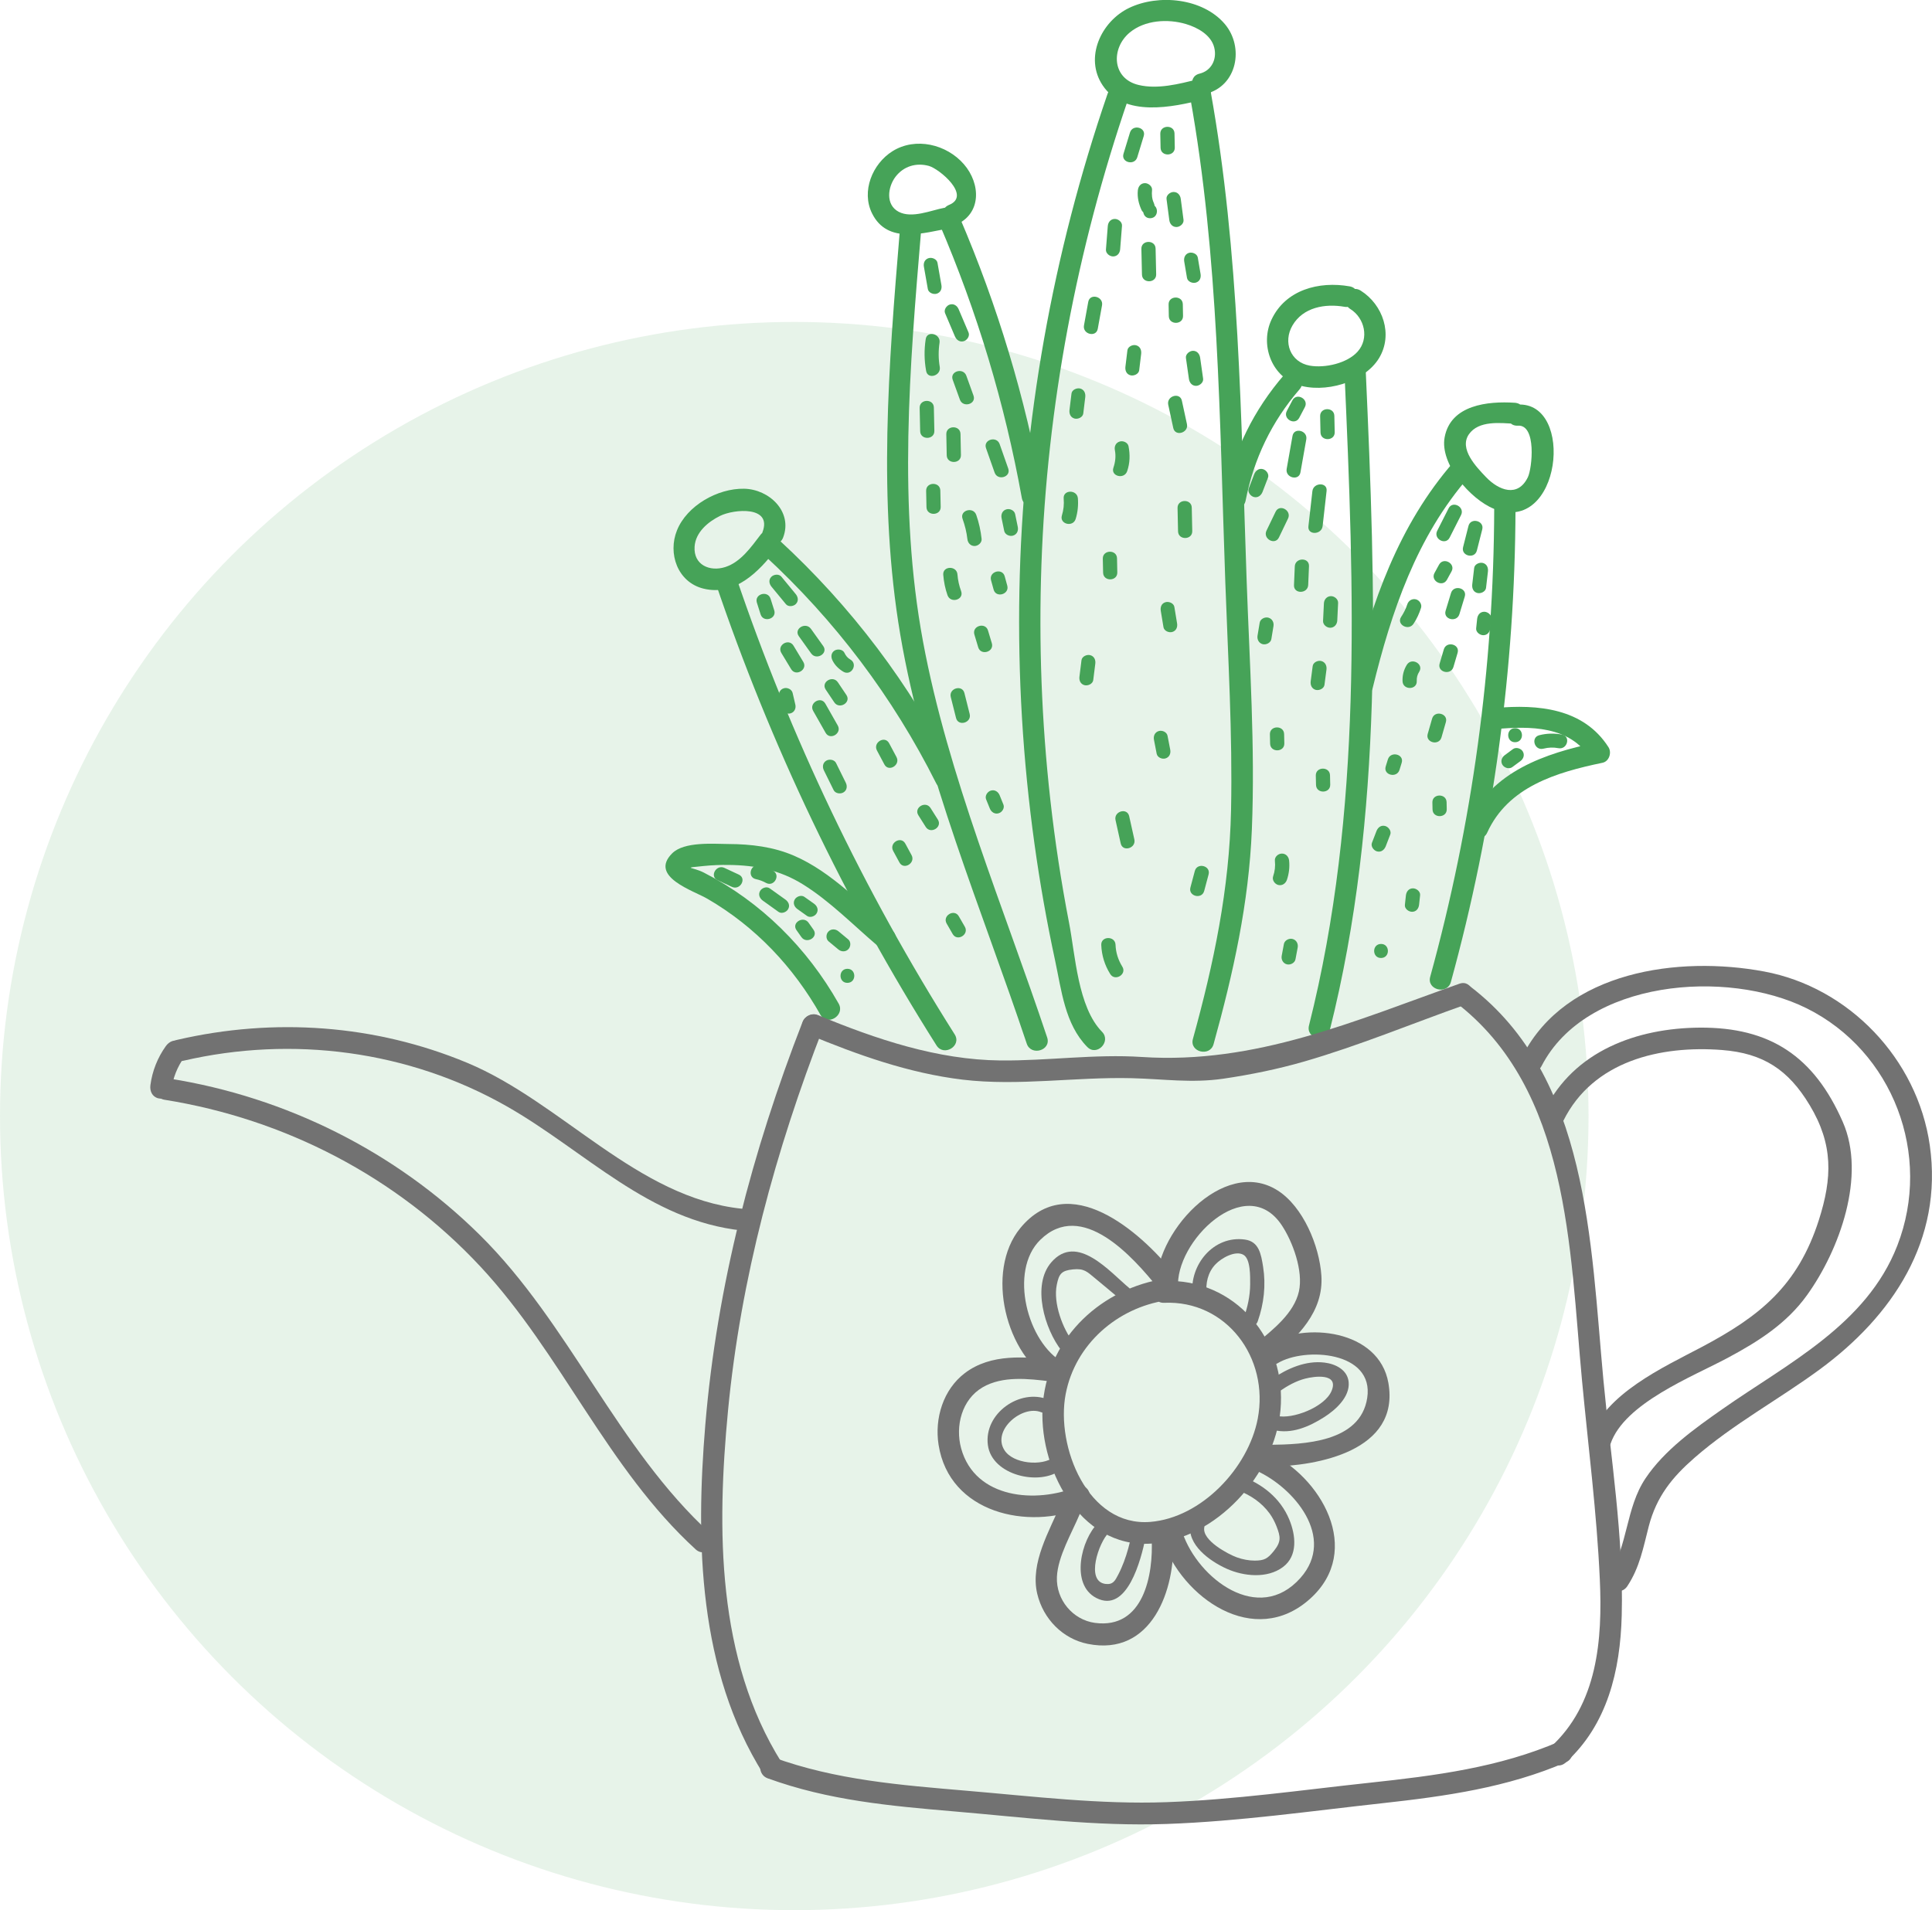 <svg width="90" height="89" viewBox="0 0 90 89" fill="none" xmlns="http://www.w3.org/2000/svg">
<circle cx="37" cy="52" r="37" fill="#46A358" fill-opacity="0.13"/>
<g clip-path="url(#clip0_45061_480)">
<path d="M51.301 44.027C51.32 44.511 51.459 44.969 51.718 45.382C51.939 45.741 52.505 45.398 52.283 45.041C52.088 44.724 51.979 44.387 51.966 44.017C51.946 43.595 51.284 43.608 51.301 44.027Z" fill="#46A358"/>
<path d="M59.809 43.984C59.776 44.167 59.74 44.347 59.707 44.531C59.674 44.704 59.766 44.884 59.945 44.93C60.111 44.972 60.316 44.868 60.349 44.694C60.382 44.511 60.418 44.331 60.451 44.148C60.484 43.974 60.392 43.794 60.213 43.749C60.048 43.706 59.842 43.811 59.809 43.984Z" fill="#46A358"/>
<path d="M64.34 44.635C64.767 44.626 64.754 43.971 64.327 43.981C63.9 43.991 63.913 44.645 64.34 44.635Z" fill="#46A358"/>
<path d="M39.482 45.794C39.909 45.784 39.896 45.13 39.469 45.139C39.042 45.149 39.055 45.803 39.482 45.794Z" fill="#46A358"/>
<path d="M51.589 4.387C49.033 11.837 47.64 19.64 47.488 27.508C47.412 31.464 47.647 35.422 48.193 39.342C48.444 41.148 48.762 42.947 49.146 44.73C49.447 46.124 49.603 47.717 50.649 48.781C51.095 49.235 51.78 48.526 51.337 48.074C50.208 46.926 50.093 44.498 49.801 42.996C49.434 41.099 49.143 39.185 48.928 37.261C48.521 33.623 48.385 29.959 48.514 26.301C48.775 18.92 50.156 11.621 52.552 4.629C52.757 4.031 51.79 3.792 51.589 4.387Z" fill="#46A358"/>
<path d="M55.441 4.521C56.778 11.965 56.811 19.571 57.079 27.106C57.205 30.646 57.42 34.196 57.347 37.739C57.271 41.416 56.546 44.874 55.57 48.408C55.401 49.02 56.364 49.258 56.533 48.65C57.45 45.342 58.178 42.077 58.317 38.635C58.472 34.791 58.211 30.927 58.075 27.09C57.804 19.463 57.748 11.778 56.394 4.243C56.281 3.622 55.328 3.903 55.441 4.521Z" fill="#46A358"/>
<path d="M62.629 17.31C63.082 27.495 63.493 37.804 60.978 47.78C60.822 48.395 61.785 48.633 61.941 48.022C64.476 37.961 64.082 27.561 63.622 17.291C63.592 16.659 62.599 16.676 62.629 17.31Z" fill="#46A358"/>
<path d="M59.823 17.461C58.416 19.087 57.476 20.978 57.062 23.081C56.94 23.7 57.903 23.945 58.026 23.324C58.406 21.38 59.237 19.646 60.537 18.141C60.951 17.66 60.24 16.98 59.823 17.461Z" fill="#46A358"/>
<path d="M69.606 23.716C69.582 31.091 68.583 38.397 66.624 45.512C66.455 46.124 67.418 46.363 67.587 45.755C69.566 38.557 70.575 31.156 70.598 23.697C70.598 23.065 69.606 23.085 69.606 23.716Z" fill="#46A358"/>
<path d="M67.719 21.521C65.151 24.462 63.89 28.084 62.983 31.811C62.834 32.426 63.797 32.668 63.946 32.053C64.813 28.503 65.985 25.012 68.437 22.202C68.851 21.724 68.136 21.04 67.719 21.521Z" fill="#46A358"/>
<path d="M43.755 10.417C45.522 14.533 46.806 18.799 47.6 23.2C47.713 23.821 48.663 23.537 48.554 22.918C47.759 18.518 46.472 14.252 44.708 10.136C44.46 9.563 43.507 9.835 43.755 10.417Z" fill="#46A358"/>
<path d="M41.915 10.774C41.395 17.019 40.886 23.343 41.938 29.566C43.04 36.057 45.747 42.391 47.829 48.624C48.028 49.222 48.981 48.944 48.782 48.342C46.767 42.3 44.162 36.155 42.997 29.887C41.825 23.576 42.378 17.101 42.908 10.754C42.961 10.126 41.968 10.149 41.915 10.774Z" fill="#46A358"/>
<path d="M35.597 25.863C38.91 28.912 41.594 32.478 43.606 36.486C43.891 37.052 44.734 36.535 44.453 35.972C42.405 31.892 39.658 28.257 36.285 25.153C35.819 24.724 35.13 25.431 35.597 25.863Z" fill="#46A358"/>
<path d="M33.323 27.122C35.888 34.699 39.34 41.936 43.626 48.709C43.963 49.245 44.814 48.735 44.473 48.195C40.23 41.491 36.815 34.34 34.276 26.841C34.075 26.245 33.121 26.52 33.323 27.122Z" fill="#46A358"/>
<path d="M39.069 46.762C37.606 44.177 35.461 42.028 32.794 40.66C32.251 40.382 31.731 40.454 32.784 40.349C33.168 40.31 33.565 40.294 33.949 40.3C35.2 40.313 36.332 40.536 37.407 41.207C38.658 41.985 39.75 43.104 40.869 44.056C41.352 44.468 42.041 43.762 41.557 43.35C40.141 42.139 38.738 40.627 37 39.875C36.031 39.453 34.981 39.329 33.929 39.325C33.26 39.322 31.87 39.198 31.311 39.761C30.219 40.853 32.311 41.498 32.962 41.881C35.2 43.183 36.96 45.054 38.221 47.285C38.532 47.828 39.38 47.315 39.069 46.762Z" fill="#46A358"/>
<path d="M69.281 38.792C70.251 36.656 72.505 35.985 74.649 35.54C74.964 35.475 75.089 35.063 74.93 34.814C73.766 32.995 71.644 32.808 69.655 32.988C69.023 33.044 69.036 34.025 69.675 33.97C71.28 33.826 73.117 33.816 74.083 35.328C74.176 35.086 74.272 34.843 74.365 34.601C71.975 35.095 69.483 35.949 68.414 38.315C68.153 38.887 69.02 39.368 69.281 38.792Z" fill="#46A358"/>
<path d="M35.431 24.914C34.995 25.483 34.505 26.193 33.78 26.422C33.065 26.648 32.301 26.324 32.357 25.47C32.4 24.802 32.979 24.315 33.542 24.037C34.197 23.713 35.994 23.559 35.517 24.802C35.292 25.395 36.255 25.627 36.481 25.045C36.941 23.844 35.835 22.794 34.664 22.771C33.432 22.748 32 23.556 31.536 24.711C31.103 25.781 31.556 27.119 32.761 27.423C34.233 27.793 35.349 26.638 36.15 25.598C36.53 25.094 35.819 24.41 35.431 24.914Z" fill="#46A358"/>
<path d="M43.996 9.681C43.378 9.795 42.481 10.194 41.862 9.867C41.243 9.537 41.355 8.716 41.713 8.241C42.087 7.747 42.676 7.567 43.272 7.731C43.755 7.865 45.261 9.115 44.212 9.547C43.629 9.785 43.904 10.731 44.496 10.489C45.737 9.978 45.694 8.559 44.897 7.646C44.092 6.723 42.653 6.373 41.577 7.044C40.637 7.633 40.114 8.915 40.624 9.942C41.346 11.402 43.033 10.852 44.281 10.623C44.907 10.505 44.619 9.563 43.996 9.681Z" fill="#46A358"/>
<path d="M55.792 3.694C54.931 3.913 53.928 4.171 53.041 3.959C51.794 3.664 51.747 2.251 52.624 1.518C53.326 0.932 54.402 0.867 55.252 1.122C55.788 1.282 56.417 1.629 56.563 2.212C56.702 2.758 56.434 3.298 55.878 3.432C55.259 3.582 55.54 4.525 56.162 4.374C57.642 4.014 57.966 2.192 57.056 1.119C56.03 -0.088 53.971 -0.294 52.591 0.373C51.294 1.001 50.503 2.689 51.367 3.978C52.366 5.473 54.62 5.002 56.073 4.629C56.692 4.476 56.41 3.533 55.792 3.694Z" fill="#46A358"/>
<path d="M62.871 13.342C61.444 13.09 59.882 13.499 59.23 14.896C58.701 16.028 59.2 17.497 60.431 17.922C61.673 18.351 63.556 17.821 64.244 16.682C64.903 15.586 64.426 14.196 63.387 13.541C62.847 13.201 62.368 14.062 62.904 14.399C63.572 14.817 63.791 15.77 63.245 16.381C62.758 16.928 61.719 17.16 61.014 17.036C60.107 16.875 59.756 15.936 60.21 15.161C60.706 14.314 61.729 14.137 62.629 14.294C63.255 14.405 63.499 13.453 62.871 13.342Z" fill="#46A358"/>
<path d="M70.565 18.766C69.311 18.684 67.573 18.861 67.296 20.379C67.067 21.622 68.497 23.265 69.592 23.706C72.72 24.966 73.388 18.684 70.691 18.851C70.056 18.89 70.072 19.872 70.711 19.833C71.588 19.777 71.373 21.828 71.174 22.234C70.708 23.199 69.814 22.846 69.225 22.231C68.772 21.756 67.957 20.916 68.427 20.235C68.881 19.581 69.893 19.705 70.585 19.748C71.224 19.79 71.197 18.809 70.565 18.766Z" fill="#46A358"/>
<path d="M52.638 6.177C52.538 6.507 52.436 6.838 52.336 7.168C52.214 7.574 52.856 7.731 52.978 7.328C53.078 6.998 53.18 6.667 53.28 6.337C53.402 5.931 52.76 5.774 52.638 6.177Z" fill="#46A358"/>
<path d="M54.051 6.233C54.054 6.452 54.061 6.668 54.064 6.887C54.074 7.309 54.736 7.296 54.726 6.874C54.723 6.655 54.716 6.439 54.713 6.219C54.706 5.797 54.044 5.811 54.051 6.233Z" fill="#46A358"/>
<path d="M53.581 10.168C54.008 10.158 53.995 9.504 53.568 9.514C53.144 9.52 53.157 10.175 53.581 10.168Z" fill="#46A358"/>
<path d="M51.605 10.535C51.575 10.898 51.545 11.264 51.519 11.627C51.506 11.804 51.691 11.951 51.857 11.948C52.052 11.945 52.168 11.791 52.181 11.614C52.211 11.251 52.24 10.885 52.267 10.522C52.28 10.345 52.095 10.198 51.929 10.201C51.734 10.204 51.618 10.358 51.605 10.535Z" fill="#46A358"/>
<path d="M53.17 11.595C53.18 11.994 53.187 12.393 53.197 12.795C53.207 13.217 53.869 13.204 53.859 12.782C53.849 12.383 53.842 11.984 53.832 11.582C53.822 11.159 53.16 11.173 53.17 11.595Z" fill="#46A358"/>
<path d="M54.342 9.278C54.385 9.606 54.428 9.933 54.471 10.257C54.494 10.433 54.617 10.581 54.809 10.577C54.971 10.574 55.156 10.42 55.133 10.243C55.09 9.916 55.047 9.589 55.004 9.265C54.981 9.089 54.858 8.941 54.666 8.945C54.501 8.948 54.316 9.102 54.342 9.278Z" fill="#46A358"/>
<path d="M54.438 14.186C54.441 14.369 54.445 14.549 54.448 14.732C54.458 15.154 55.12 15.141 55.11 14.719C55.106 14.536 55.103 14.356 55.1 14.173C55.09 13.751 54.428 13.764 54.438 14.186Z" fill="#46A358"/>
<path d="M53.005 8.87C52.972 9.193 53.045 9.498 53.18 9.792C53.253 9.952 53.498 9.985 53.637 9.9C53.806 9.799 53.819 9.612 53.746 9.449C53.66 9.262 53.647 9.056 53.667 8.853C53.683 8.676 53.492 8.529 53.329 8.533C53.134 8.539 53.022 8.693 53.005 8.87Z" fill="#46A358"/>
<path d="M50.695 14.065C50.629 14.431 50.562 14.794 50.496 15.161C50.42 15.573 51.062 15.737 51.138 15.321C51.205 14.955 51.271 14.592 51.337 14.225C51.41 13.813 50.771 13.649 50.695 14.065Z" fill="#46A358"/>
<path d="M52.519 16.322C52.489 16.578 52.456 16.833 52.426 17.088C52.406 17.265 52.475 17.438 52.664 17.487C52.82 17.526 53.045 17.428 53.068 17.252C53.098 16.996 53.131 16.741 53.16 16.486C53.18 16.309 53.111 16.136 52.922 16.087C52.767 16.044 52.542 16.146 52.519 16.322Z" fill="#46A358"/>
<path d="M51.936 20.978C51.989 21.256 51.956 21.527 51.867 21.793C51.731 22.192 52.373 22.352 52.508 21.953C52.638 21.573 52.648 21.184 52.571 20.791C52.538 20.618 52.32 20.523 52.161 20.572C51.972 20.628 51.9 20.805 51.936 20.978Z" fill="#46A358"/>
<path d="M49.914 18.338C49.884 18.593 49.851 18.848 49.821 19.103C49.801 19.28 49.871 19.453 50.059 19.502C50.215 19.542 50.44 19.444 50.463 19.267C50.493 19.012 50.526 18.756 50.556 18.501C50.576 18.325 50.506 18.151 50.318 18.102C50.159 18.063 49.934 18.161 49.914 18.338Z" fill="#46A358"/>
<path d="M54.421 18.858C54.501 19.221 54.577 19.584 54.656 19.944C54.746 20.356 55.381 20.167 55.292 19.758C55.212 19.395 55.136 19.031 55.057 18.671C54.968 18.259 54.335 18.446 54.421 18.858Z" fill="#46A358"/>
<path d="M54.855 23.667C54.862 24.03 54.871 24.394 54.878 24.757C54.888 25.179 55.55 25.166 55.54 24.744C55.533 24.381 55.523 24.017 55.517 23.654C55.51 23.232 54.848 23.245 54.855 23.667Z" fill="#46A358"/>
<path d="M54.074 28.464C54.117 28.719 54.157 28.971 54.2 29.226C54.23 29.399 54.455 29.491 54.61 29.445C54.799 29.389 54.862 29.213 54.832 29.039C54.789 28.784 54.749 28.532 54.706 28.277C54.676 28.104 54.451 28.012 54.296 28.058C54.107 28.11 54.044 28.287 54.074 28.464Z" fill="#46A358"/>
<path d="M51.373 26.029C51.377 26.249 51.383 26.465 51.387 26.684C51.397 27.106 52.058 27.093 52.048 26.671C52.045 26.451 52.039 26.236 52.035 26.016C52.029 25.594 51.367 25.607 51.373 26.029Z" fill="#46A358"/>
<path d="M49.55 23.229C49.573 23.5 49.547 23.756 49.467 24.017C49.345 24.423 49.987 24.58 50.109 24.178C50.205 23.867 50.238 23.54 50.212 23.216C50.175 22.8 49.513 22.81 49.55 23.229Z" fill="#46A358"/>
<path d="M50.38 30.76C50.347 31.015 50.318 31.271 50.285 31.526C50.261 31.703 50.334 31.876 50.523 31.925C50.678 31.964 50.903 31.866 50.927 31.689C50.96 31.434 50.989 31.179 51.023 30.924C51.046 30.747 50.973 30.574 50.784 30.525C50.625 30.485 50.404 30.584 50.38 30.76Z" fill="#46A358"/>
<path d="M53.756 34.467C53.799 34.683 53.839 34.902 53.882 35.118C53.915 35.292 54.133 35.386 54.292 35.337C54.478 35.282 54.547 35.105 54.514 34.932C54.471 34.716 54.431 34.497 54.388 34.281C54.355 34.107 54.137 34.012 53.978 34.062C53.793 34.117 53.723 34.294 53.756 34.467Z" fill="#46A358"/>
<path d="M51.966 38.213C52.045 38.576 52.128 38.936 52.207 39.299C52.3 39.712 52.932 39.522 52.843 39.113C52.763 38.75 52.681 38.39 52.601 38.027C52.508 37.614 51.873 37.801 51.966 38.213Z" fill="#46A358"/>
<path d="M55.659 40.582C55.59 40.837 55.523 41.092 55.454 41.351C55.345 41.76 55.987 41.92 56.096 41.511C56.166 41.256 56.232 41.001 56.301 40.742C56.41 40.333 55.768 40.173 55.659 40.582Z" fill="#46A358"/>
<path d="M55.166 12.187C55.209 12.442 55.252 12.694 55.295 12.949C55.325 13.123 55.55 13.214 55.706 13.168C55.894 13.113 55.957 12.936 55.927 12.763C55.884 12.508 55.841 12.256 55.798 12.001C55.768 11.827 55.543 11.736 55.388 11.781C55.203 11.837 55.136 12.014 55.166 12.187Z" fill="#46A358"/>
<path d="M55.245 16.679C55.292 17.006 55.338 17.33 55.385 17.657C55.411 17.831 55.527 17.981 55.722 17.978C55.884 17.975 56.07 17.821 56.046 17.644C56 17.317 55.954 16.993 55.907 16.666C55.881 16.492 55.765 16.342 55.57 16.345C55.408 16.349 55.219 16.506 55.245 16.679Z" fill="#46A358"/>
<path d="M60.21 20.311C60.12 20.824 60.028 21.335 59.938 21.848C59.866 22.261 60.508 22.424 60.58 22.009C60.67 21.495 60.763 20.985 60.852 20.471C60.925 20.059 60.283 19.895 60.21 20.311Z" fill="#46A358"/>
<path d="M61.497 19.388C61.504 19.643 61.507 19.898 61.514 20.15C61.524 20.572 62.186 20.559 62.176 20.137C62.169 19.882 62.166 19.627 62.159 19.375C62.149 18.953 61.491 18.966 61.497 19.388Z" fill="#46A358"/>
<path d="M61.136 22.885C61.074 23.432 61.014 23.978 60.951 24.524C60.905 24.943 61.567 24.924 61.613 24.511C61.676 23.965 61.736 23.419 61.798 22.872C61.845 22.457 61.183 22.473 61.136 22.885Z" fill="#46A358"/>
<path d="M59.422 23.844C59.28 24.138 59.141 24.433 58.998 24.724C58.816 25.104 59.396 25.424 59.578 25.041C59.72 24.747 59.859 24.452 60.001 24.161C60.183 23.782 59.604 23.461 59.422 23.844Z" fill="#46A358"/>
<path d="M58.426 22.094C58.34 22.316 58.257 22.535 58.171 22.758C58.108 22.925 58.251 23.114 58.409 23.157C58.598 23.206 58.747 23.085 58.813 22.922C58.899 22.699 58.982 22.48 59.068 22.257C59.131 22.09 58.989 21.901 58.83 21.858C58.641 21.809 58.492 21.927 58.426 22.094Z" fill="#46A358"/>
<path d="M60.316 26.392C60.302 26.684 60.292 26.975 60.279 27.266C60.263 27.688 60.925 27.672 60.941 27.253C60.954 26.962 60.964 26.671 60.978 26.379C60.994 25.957 60.332 25.974 60.316 26.392Z" fill="#46A358"/>
<path d="M61.673 28.11C61.659 28.382 61.646 28.657 61.633 28.928C61.623 29.105 61.802 29.252 61.97 29.249C62.159 29.245 62.285 29.092 62.295 28.915C62.308 28.643 62.321 28.369 62.334 28.097C62.344 27.92 62.166 27.773 61.997 27.776C61.808 27.78 61.682 27.933 61.673 28.11Z" fill="#46A358"/>
<path d="M61.15 31.035C61.12 31.271 61.087 31.509 61.057 31.745C61.034 31.918 61.11 32.095 61.295 32.144C61.454 32.183 61.676 32.085 61.699 31.909C61.729 31.673 61.762 31.434 61.792 31.199C61.815 31.025 61.739 30.849 61.553 30.799C61.395 30.757 61.173 30.858 61.15 31.035Z" fill="#46A358"/>
<path d="M58.681 29.013C58.648 29.213 58.615 29.416 58.581 29.615C58.552 29.789 58.638 29.965 58.82 30.014C58.982 30.054 59.194 29.952 59.224 29.779C59.257 29.579 59.29 29.376 59.323 29.177C59.353 29.003 59.267 28.827 59.084 28.778C58.922 28.735 58.711 28.837 58.681 29.013Z" fill="#46A358"/>
<path d="M59.157 34.215C59.161 34.359 59.164 34.506 59.167 34.65C59.177 35.072 59.839 35.059 59.829 34.637C59.826 34.493 59.823 34.346 59.819 34.202C59.809 33.78 59.147 33.793 59.157 34.215Z" fill="#46A358"/>
<path d="M61.295 36.136C61.299 36.28 61.302 36.427 61.305 36.571C61.315 36.993 61.977 36.98 61.967 36.558C61.964 36.414 61.961 36.267 61.957 36.123C61.947 35.7 61.285 35.714 61.295 36.136Z" fill="#46A358"/>
<path d="M59.389 40.101C59.416 40.356 59.389 40.592 59.306 40.834C59.25 41.001 59.382 41.191 59.545 41.233C59.73 41.279 59.889 41.164 59.948 40.997C60.048 40.706 60.084 40.395 60.051 40.091C60.031 39.914 59.902 39.767 59.713 39.771C59.545 39.771 59.369 39.924 59.389 40.101Z" fill="#46A358"/>
<path d="M60.206 18.652C60.12 18.819 60.031 18.985 59.945 19.149C59.75 19.522 60.326 19.843 60.524 19.466C60.61 19.299 60.7 19.133 60.786 18.969C60.981 18.596 60.405 18.275 60.206 18.652Z" fill="#46A358"/>
<path d="M43.04 12.432C43.1 12.776 43.163 13.123 43.222 13.466C43.252 13.64 43.477 13.731 43.632 13.685C43.821 13.63 43.887 13.453 43.854 13.28C43.795 12.936 43.732 12.589 43.672 12.246C43.642 12.072 43.417 11.981 43.262 12.027C43.073 12.082 43.007 12.259 43.04 12.432Z" fill="#46A358"/>
<path d="M44.026 14.595C44.178 14.955 44.334 15.318 44.486 15.678C44.556 15.841 44.715 15.953 44.897 15.897C45.052 15.851 45.188 15.655 45.118 15.491C44.966 15.132 44.811 14.768 44.658 14.409C44.589 14.245 44.43 14.134 44.248 14.189C44.092 14.235 43.957 14.431 44.026 14.595Z" fill="#46A358"/>
<path d="M43.123 15.802C43.047 16.306 43.053 16.787 43.143 17.284C43.215 17.696 43.847 17.51 43.778 17.098C43.712 16.725 43.712 16.339 43.768 15.962C43.824 15.55 43.182 15.387 43.123 15.802Z" fill="#46A358"/>
<path d="M44.38 17.693C44.493 18.001 44.602 18.311 44.715 18.619C44.857 19.015 45.492 18.832 45.35 18.433C45.237 18.125 45.128 17.814 45.016 17.507C44.873 17.111 44.238 17.294 44.38 17.693Z" fill="#46A358"/>
<path d="M42.841 19.002C42.848 19.365 42.858 19.728 42.865 20.091C42.874 20.513 43.536 20.5 43.526 20.078C43.52 19.715 43.51 19.352 43.503 18.989C43.497 18.567 42.835 18.58 42.841 19.002Z" fill="#46A358"/>
<path d="M44.083 20.232C44.089 20.559 44.096 20.886 44.102 21.214C44.112 21.636 44.774 21.623 44.764 21.201C44.758 20.873 44.751 20.546 44.744 20.219C44.734 19.797 44.073 19.81 44.083 20.232Z" fill="#46A358"/>
<path d="M45.932 20.88C46.065 21.259 46.201 21.639 46.333 22.018C46.472 22.414 47.107 22.231 46.968 21.832C46.836 21.452 46.7 21.073 46.568 20.693C46.429 20.297 45.794 20.481 45.932 20.88Z" fill="#46A358"/>
<path d="M46.657 24.138C46.697 24.338 46.74 24.538 46.78 24.737C46.816 24.91 47.031 25.005 47.19 24.956C47.376 24.901 47.448 24.724 47.412 24.55C47.372 24.351 47.329 24.151 47.289 23.952C47.253 23.778 47.038 23.683 46.879 23.733C46.697 23.785 46.621 23.965 46.657 24.138Z" fill="#46A358"/>
<path d="M44.84 24.174C44.95 24.482 45.029 24.796 45.065 25.12C45.085 25.297 45.214 25.444 45.403 25.44C45.569 25.437 45.747 25.283 45.727 25.107C45.684 24.724 45.605 24.351 45.476 23.988C45.334 23.592 44.698 23.775 44.84 24.174Z" fill="#46A358"/>
<path d="M43.143 22.869C43.149 23.124 43.153 23.379 43.159 23.631C43.169 24.053 43.831 24.04 43.821 23.618C43.814 23.363 43.811 23.108 43.804 22.856C43.795 22.434 43.136 22.447 43.143 22.869Z" fill="#46A358"/>
<path d="M43.94 26.779C43.967 27.106 44.03 27.427 44.139 27.734C44.281 28.13 44.916 27.947 44.774 27.547C44.681 27.292 44.622 27.034 44.602 26.766C44.572 26.347 43.91 26.36 43.94 26.779Z" fill="#46A358"/>
<path d="M45.39 29.563C45.449 29.763 45.509 29.962 45.569 30.159C45.688 30.561 46.323 30.378 46.204 29.972C46.144 29.772 46.085 29.576 46.025 29.377C45.906 28.974 45.271 29.157 45.39 29.563Z" fill="#46A358"/>
<path d="M46.167 27.037C46.207 27.181 46.247 27.325 46.287 27.472C46.399 27.878 47.035 27.691 46.922 27.286C46.882 27.142 46.843 26.998 46.803 26.851C46.69 26.445 46.055 26.631 46.167 27.037Z" fill="#46A358"/>
<path d="M44.291 32.478C44.374 32.802 44.453 33.129 44.536 33.453C44.639 33.862 45.274 33.675 45.171 33.266C45.089 32.943 45.009 32.615 44.926 32.291C44.824 31.882 44.188 32.069 44.291 32.478Z" fill="#46A358"/>
<path d="M45.936 37.242C45.995 37.385 46.052 37.529 46.111 37.673C46.177 37.837 46.34 37.948 46.522 37.892C46.681 37.847 46.81 37.65 46.743 37.487C46.684 37.343 46.627 37.199 46.568 37.055C46.502 36.891 46.34 36.78 46.158 36.836C45.999 36.882 45.87 37.078 45.936 37.242Z" fill="#46A358"/>
<path d="M67.481 23.684C67.305 24.034 67.127 24.38 66.951 24.73C66.759 25.107 67.338 25.427 67.53 25.048C67.706 24.698 67.885 24.351 68.06 24.001C68.252 23.625 67.673 23.307 67.481 23.684Z" fill="#46A358"/>
<path d="M68.407 24.505C68.325 24.835 68.239 25.162 68.156 25.493C68.05 25.902 68.692 26.062 68.798 25.653C68.881 25.323 68.967 24.995 69.049 24.665C69.152 24.259 68.51 24.099 68.407 24.505Z" fill="#46A358"/>
<path d="M67.593 27.633C67.511 27.907 67.428 28.182 67.342 28.457C67.219 28.863 67.861 29.02 67.984 28.617C68.067 28.343 68.149 28.068 68.235 27.793C68.355 27.39 67.713 27.23 67.593 27.633Z" fill="#46A358"/>
<path d="M67.037 26.308C66.968 26.435 66.895 26.566 66.826 26.694C66.62 27.063 67.2 27.384 67.405 27.011C67.474 26.883 67.547 26.753 67.617 26.625C67.822 26.259 67.243 25.938 67.037 26.308Z" fill="#46A358"/>
<path d="M68.672 26.465C68.642 26.72 68.613 26.975 68.583 27.23C68.563 27.407 68.632 27.58 68.821 27.629C68.977 27.669 69.202 27.57 69.225 27.394C69.255 27.139 69.284 26.883 69.314 26.628C69.334 26.451 69.265 26.278 69.076 26.229C68.917 26.19 68.692 26.288 68.672 26.465Z" fill="#46A358"/>
<path d="M65.555 28.163C65.489 28.372 65.389 28.562 65.27 28.745C65.038 29.098 65.618 29.416 65.849 29.062C66.001 28.833 66.114 28.584 66.197 28.323C66.25 28.156 66.124 27.966 65.958 27.924C65.773 27.881 65.608 27.992 65.555 28.163Z" fill="#46A358"/>
<path d="M65.535 30.976C65.392 31.208 65.323 31.473 65.336 31.745C65.356 32.164 66.018 32.154 65.998 31.732C65.992 31.568 66.025 31.434 66.114 31.297C66.336 30.934 65.757 30.616 65.535 30.976Z" fill="#46A358"/>
<path d="M67.259 30.256C67.193 30.476 67.127 30.698 67.064 30.917C66.945 31.323 67.587 31.48 67.706 31.078C67.772 30.858 67.838 30.636 67.901 30.417C68.02 30.011 67.378 29.854 67.259 30.256Z" fill="#46A358"/>
<path d="M66.713 33.482C66.644 33.721 66.577 33.957 66.508 34.196C66.392 34.601 67.034 34.762 67.15 34.356C67.219 34.117 67.285 33.882 67.355 33.643C67.471 33.24 66.829 33.08 66.713 33.482Z" fill="#46A358"/>
<path d="M68.811 28.836C68.795 28.984 68.781 29.128 68.765 29.275C68.745 29.451 68.94 29.599 69.102 29.596C69.301 29.592 69.407 29.438 69.427 29.262C69.443 29.114 69.457 28.971 69.473 28.823C69.493 28.647 69.298 28.5 69.135 28.503C68.937 28.509 68.831 28.66 68.811 28.836Z" fill="#46A358"/>
<path d="M64.654 35.38C64.621 35.491 64.585 35.599 64.552 35.71C64.426 36.113 65.068 36.273 65.194 35.871C65.227 35.759 65.263 35.651 65.296 35.54C65.422 35.138 64.78 34.981 64.654 35.38Z" fill="#46A358"/>
<path d="M64.122 38.72C64.052 38.903 63.979 39.087 63.91 39.27C63.847 39.433 63.989 39.626 64.148 39.669C64.34 39.718 64.486 39.597 64.552 39.433C64.621 39.25 64.694 39.067 64.764 38.884C64.826 38.72 64.684 38.527 64.525 38.485C64.333 38.435 64.188 38.553 64.122 38.72Z" fill="#46A358"/>
<path d="M66.726 37.389C66.73 37.497 66.73 37.608 66.733 37.716C66.743 38.138 67.405 38.125 67.395 37.703C67.391 37.595 67.391 37.484 67.388 37.376C67.378 36.954 66.716 36.967 66.726 37.389Z" fill="#46A358"/>
<path d="M65.492 41.724C65.475 41.871 65.462 42.015 65.445 42.162C65.426 42.339 65.621 42.486 65.783 42.483C65.982 42.479 66.088 42.326 66.107 42.149C66.124 42.002 66.137 41.858 66.154 41.711C66.174 41.534 65.978 41.387 65.816 41.39C65.621 41.393 65.512 41.547 65.492 41.724Z" fill="#46A358"/>
<path d="M35.259 28.081C35.316 28.261 35.375 28.444 35.431 28.624C35.557 29.026 36.193 28.84 36.067 28.437C36.011 28.257 35.951 28.074 35.895 27.894C35.766 27.492 35.13 27.678 35.259 28.081Z" fill="#46A358"/>
<path d="M35.941 27.338C36.163 27.61 36.388 27.881 36.61 28.149C36.722 28.287 36.964 28.257 37.076 28.14C37.212 27.999 37.179 27.816 37.066 27.678C36.845 27.407 36.62 27.135 36.398 26.867C36.285 26.73 36.044 26.759 35.931 26.877C35.795 27.014 35.829 27.201 35.941 27.338Z" fill="#46A358"/>
<path d="M37.212 29.642C37.404 29.91 37.596 30.178 37.785 30.443C38.029 30.787 38.595 30.446 38.35 30.103C38.158 29.835 37.967 29.566 37.778 29.301C37.53 28.958 36.964 29.295 37.212 29.642Z" fill="#46A358"/>
<path d="M36.398 30.423C36.55 30.675 36.702 30.927 36.855 31.179C37.073 31.539 37.639 31.199 37.42 30.839C37.268 30.587 37.116 30.335 36.964 30.083C36.742 29.72 36.179 30.06 36.398 30.423Z" fill="#46A358"/>
<path d="M37.88 33.122C38.072 33.463 38.268 33.803 38.46 34.143C38.668 34.51 39.234 34.169 39.026 33.803C38.834 33.463 38.638 33.122 38.446 32.782C38.235 32.416 37.672 32.756 37.88 33.122Z" fill="#46A358"/>
<path d="M38.466 32.131C38.599 32.327 38.731 32.527 38.863 32.723C39.098 33.073 39.664 32.733 39.429 32.383C39.297 32.187 39.165 31.987 39.032 31.791C38.794 31.441 38.228 31.778 38.466 32.131Z" fill="#46A358"/>
<path d="M38.774 30.757C38.883 30.989 39.069 31.169 39.29 31.3C39.661 31.513 39.982 30.94 39.611 30.728C39.479 30.652 39.4 30.551 39.337 30.417C39.261 30.256 39.022 30.224 38.88 30.309C38.718 30.41 38.698 30.597 38.774 30.757Z" fill="#46A358"/>
<path d="M36.292 32.474C36.335 32.654 36.375 32.834 36.418 33.018C36.457 33.191 36.666 33.286 36.828 33.237C37.01 33.184 37.09 33.001 37.05 32.831C37.007 32.651 36.967 32.471 36.924 32.288C36.884 32.115 36.676 32.02 36.514 32.069C36.332 32.121 36.252 32.304 36.292 32.474Z" fill="#46A358"/>
<path d="M38.38 35.894C38.532 36.201 38.685 36.509 38.834 36.813C38.913 36.973 39.148 37.006 39.29 36.921C39.456 36.823 39.479 36.63 39.4 36.469C39.247 36.162 39.095 35.854 38.946 35.55C38.867 35.39 38.632 35.357 38.489 35.442C38.324 35.544 38.301 35.737 38.38 35.894Z" fill="#46A358"/>
<path d="M40.852 34.968C40.968 35.184 41.081 35.4 41.197 35.616C41.395 35.989 41.958 35.645 41.763 35.275C41.647 35.059 41.534 34.843 41.418 34.628C41.217 34.255 40.654 34.595 40.852 34.968Z" fill="#46A358"/>
<path d="M41.607 39.646C41.703 39.826 41.799 40.006 41.898 40.183C42.1 40.556 42.663 40.212 42.464 39.843C42.368 39.663 42.272 39.483 42.173 39.306C41.971 38.933 41.405 39.273 41.607 39.646Z" fill="#46A358"/>
<path d="M42.782 37.987C42.894 38.167 43.01 38.347 43.123 38.527C43.348 38.884 43.914 38.544 43.689 38.187C43.576 38.007 43.46 37.827 43.348 37.647C43.119 37.291 42.553 37.631 42.782 37.987Z" fill="#46A358"/>
<path d="M44.099 43.032C44.192 43.196 44.288 43.356 44.38 43.52C44.592 43.886 45.155 43.543 44.946 43.179C44.854 43.016 44.758 42.856 44.665 42.692C44.453 42.326 43.887 42.666 44.099 43.032Z" fill="#46A358"/>
<path d="M33.426 41.01C33.648 41.115 33.873 41.217 34.094 41.321C34.478 41.501 34.803 40.929 34.415 40.749C34.194 40.644 33.969 40.543 33.747 40.438C33.366 40.261 33.042 40.831 33.426 41.01Z" fill="#46A358"/>
<path d="M35.534 41.962C35.779 42.136 36.024 42.312 36.265 42.486C36.411 42.59 36.636 42.502 36.715 42.358C36.812 42.188 36.732 42.018 36.587 41.913C36.342 41.74 36.097 41.563 35.855 41.39C35.709 41.285 35.484 41.373 35.405 41.517C35.312 41.688 35.392 41.858 35.534 41.962Z" fill="#46A358"/>
<path d="M35.21 40.961C35.379 40.997 35.534 41.053 35.686 41.138C36.06 41.341 36.381 40.768 36.007 40.566C35.809 40.458 35.594 40.376 35.372 40.327C34.958 40.235 34.793 40.87 35.21 40.961Z" fill="#46A358"/>
<path d="M37.149 42.358C37.298 42.463 37.447 42.571 37.596 42.676C37.742 42.777 37.967 42.692 38.046 42.548C38.142 42.378 38.062 42.205 37.917 42.103C37.768 41.998 37.619 41.891 37.47 41.786C37.325 41.684 37.099 41.77 37.02 41.913C36.927 42.084 37.004 42.254 37.149 42.358Z" fill="#46A358"/>
<path d="M37.103 43.337C37.179 43.445 37.255 43.553 37.331 43.66C37.573 44.004 38.139 43.667 37.897 43.32C37.821 43.212 37.745 43.104 37.669 42.996C37.427 42.65 36.858 42.99 37.103 43.337Z" fill="#46A358"/>
<path d="M38.602 43.863C38.751 43.988 38.9 44.112 39.052 44.236C39.188 44.351 39.39 44.361 39.519 44.227C39.638 44.105 39.648 43.877 39.509 43.765C39.36 43.641 39.211 43.517 39.059 43.392C38.923 43.278 38.721 43.268 38.592 43.402C38.473 43.52 38.463 43.749 38.602 43.863Z" fill="#46A358"/>
<path d="M72.763 34.225C72.409 34.16 72.058 34.166 71.707 34.255C71.293 34.359 71.482 34.987 71.896 34.883C72.127 34.824 72.362 34.814 72.597 34.86C73.018 34.938 73.18 34.304 72.763 34.225Z" fill="#46A358"/>
<path d="M70.479 34.902C70.353 34.997 70.224 35.089 70.099 35.184C69.956 35.288 69.89 35.471 69.989 35.635C70.075 35.776 70.3 35.851 70.446 35.743C70.572 35.648 70.701 35.556 70.827 35.462C70.969 35.357 71.035 35.174 70.936 35.01C70.85 34.869 70.625 34.797 70.479 34.902Z" fill="#46A358"/>
<path d="M70.585 34.582C71.012 34.572 70.999 33.917 70.572 33.927C70.145 33.937 70.158 34.592 70.585 34.582Z" fill="#46A358"/>
</g>
<g clip-path="url(#clip1_45061_480)">
<path d="M37.386 47.616C35.045 53.631 33.397 59.916 32.857 66.371C32.397 71.888 32.537 77.838 35.558 82.651C35.905 83.203 36.759 82.675 36.412 82.12C33.38 77.293 33.387 71.238 33.914 65.724C34.501 59.581 36.129 53.594 38.356 47.867C38.59 47.261 37.619 47.017 37.386 47.616Z" fill="#727272"/>
<path d="M67.788 46.685C73.115 50.747 73.121 58.193 73.695 64.306C73.985 67.389 74.385 70.483 74.525 73.58C74.655 76.41 74.422 79.415 72.214 81.419C71.734 81.856 72.457 82.556 72.934 82.123C74.879 80.359 75.479 77.835 75.546 75.272C75.642 71.624 75.032 67.914 74.692 64.289C74.095 57.919 74.022 50.182 68.479 45.954C67.972 45.565 67.275 46.293 67.788 46.685Z" fill="#727272"/>
<path d="M35.758 82.854C38.583 83.886 41.471 84.144 44.443 84.398C47.731 84.678 51.05 85.102 54.355 84.983C57.71 84.865 61.075 84.381 64.41 84.015C67.328 83.694 70.223 83.287 72.944 82.109C73.528 81.856 73.251 80.877 72.658 81.135C69.836 82.357 66.841 82.736 63.816 83.061C60.668 83.399 57.5 83.856 54.335 83.968C51.233 84.079 48.125 83.697 45.036 83.436C41.958 83.172 38.937 82.942 36.005 81.873C35.398 81.646 35.158 82.634 35.758 82.854Z" fill="#727272"/>
<path d="M37.626 48.185C39.954 49.15 42.332 50.002 44.843 50.304C47.455 50.615 50.116 50.168 52.744 50.236C54.201 50.273 55.512 50.473 56.983 50.26C58.25 50.074 59.517 49.816 60.748 49.461C63.299 48.723 65.771 47.694 68.275 46.807C68.879 46.594 68.599 45.619 67.989 45.833C63.086 47.569 58.49 49.596 53.197 49.248C50.996 49.102 48.805 49.43 46.611 49.41C43.656 49.38 40.814 48.418 38.106 47.298C37.523 47.054 37.029 47.938 37.626 48.185Z" fill="#727272"/>
<path d="M7.664 51.241C13.267 52.135 18.479 54.826 22.385 59.019C26.163 63.078 28.288 68.425 32.41 72.192C32.887 72.629 33.584 71.898 33.104 71.461C28.735 67.467 26.55 61.69 22.348 57.537C18.413 53.648 13.323 51.119 7.91 50.256C7.277 50.155 7.027 51.14 7.664 51.241Z" fill="#727272"/>
<path d="M8.537 49.424C13.623 48.246 19.03 48.946 23.599 51.542C27.244 53.614 30.235 56.887 34.588 57.334C35.228 57.398 35.201 56.383 34.568 56.318C29.685 55.817 26.163 51.353 21.761 49.518C17.469 47.731 12.763 47.406 8.254 48.449C7.624 48.594 7.91 49.569 8.537 49.424Z" fill="#727272"/>
<path d="M7.724 48.743C7.34 49.278 7.093 49.904 7.007 50.557C6.97 50.832 7.087 51.099 7.37 51.173C7.607 51.238 7.94 51.079 7.977 50.804C8.054 50.222 8.257 49.711 8.598 49.234C8.758 49.011 8.618 48.669 8.404 48.544C8.147 48.398 7.88 48.523 7.724 48.743Z" fill="#727272"/>
<path d="M71.811 49.671C73.878 45.653 80.448 45.135 84.157 46.977C88.176 48.974 90.03 53.81 88.382 58.041C86.948 61.727 83.263 63.531 80.232 65.657C78.954 66.553 77.534 67.562 76.65 68.886C75.726 70.27 75.846 72.03 74.932 73.411C74.572 73.956 75.449 74.443 75.806 73.905C76.383 73.035 76.55 72.108 76.806 71.113C77.17 69.722 77.897 68.828 78.941 67.918C80.739 66.35 82.846 65.217 84.761 63.812C88.149 61.324 90.527 57.791 89.897 53.364C89.32 49.332 86.125 45.998 82.179 45.264C78.204 44.523 72.964 45.237 70.933 49.18C70.637 49.755 71.51 50.25 71.811 49.671Z" fill="#727272"/>
<path d="M72.824 52.226C74.208 49.424 77.36 48.7 80.222 48.923C82.129 49.072 83.306 49.833 84.304 51.495C85.408 53.33 85.354 54.883 84.731 56.84C83.75 59.906 81.983 61.328 79.264 62.766C77.484 63.707 74.765 64.939 74.055 67.021C73.845 67.64 74.815 67.884 75.025 67.271C75.672 65.376 78.847 64.144 80.482 63.267C81.899 62.509 83.227 61.673 84.184 60.336C85.698 58.224 86.942 54.775 85.844 52.274C84.504 49.214 82.453 47.857 79.178 47.88C76.263 47.901 73.325 48.957 71.954 51.732C71.664 52.314 72.538 52.809 72.824 52.226Z" fill="#727272"/>
<path d="M54.308 59.571C51.367 60.014 48.882 62.235 48.585 65.338C48.302 68.296 50.269 72.148 53.611 71.921C56.659 71.715 59.367 68.716 59.648 65.717C59.958 62.417 57.52 59.54 54.208 59.686C53.564 59.713 53.584 60.728 54.228 60.701C57.133 60.573 59.134 63.267 58.59 66.103C58.15 68.398 55.969 70.713 53.591 70.909C50.669 71.15 49.179 67.396 49.642 64.959C50.086 62.624 52.057 60.931 54.328 60.59C54.955 60.492 54.945 59.473 54.308 59.571Z" fill="#727272"/>
<path d="M54.882 60.014C54.705 57.862 58.037 54.589 59.704 57.08C60.221 57.852 60.721 59.222 60.508 60.173C60.278 61.192 59.294 61.954 58.54 62.58C58.043 62.993 58.77 63.693 59.261 63.284C60.448 62.299 61.669 61.118 61.555 59.429C61.462 58.048 60.708 56.227 59.521 55.469C56.986 53.847 53.678 57.56 53.881 60.038C53.934 60.684 54.935 60.667 54.882 60.014Z" fill="#727272"/>
<path d="M59.527 63.511C60.781 62.756 64.026 62.956 63.69 65.135C63.369 67.213 60.718 67.298 59.147 67.318C58.504 67.325 58.524 68.341 59.167 68.334C61.372 68.307 65.227 67.603 64.677 64.438C64.243 61.954 60.788 61.568 59.004 62.644C58.45 62.979 58.971 63.846 59.527 63.511Z" fill="#727272"/>
<path d="M58.52 68.52C60.275 69.305 62.249 71.637 60.581 73.519C58.63 75.719 55.809 73.543 55.088 71.421C54.878 70.805 53.918 71.089 54.128 71.712C55.062 74.453 58.427 76.822 61.022 74.497C63.543 72.24 61.538 68.767 59.007 67.63C58.423 67.369 57.933 68.256 58.52 68.52Z" fill="#727272"/>
<path d="M53.648 71.675C53.738 73.38 53.267 75.919 51.006 75.614C49.979 75.476 49.189 74.538 49.235 73.475C49.275 72.521 49.939 71.407 50.303 70.534C50.549 69.938 49.679 69.437 49.429 70.04C48.898 71.319 47.978 72.812 48.318 74.257C48.595 75.428 49.505 76.359 50.673 76.593C53.651 77.192 54.775 74.074 54.648 71.651C54.615 71.001 53.614 71.018 53.648 71.675Z" fill="#727272"/>
<path d="M50.166 69.272C48.302 70.053 45.423 69.854 44.773 67.481C44.49 66.439 44.806 65.207 45.77 64.641C46.707 64.093 47.918 64.239 48.939 64.364C49.569 64.442 49.822 63.457 49.185 63.379C47.771 63.206 46.167 63.054 44.95 63.974C43.939 64.739 43.529 66.08 43.722 67.315C44.223 70.507 47.901 71.309 50.449 70.243C51.043 69.999 50.763 69.021 50.166 69.272Z" fill="#727272"/>
<path d="M49.545 63.494C47.861 62.58 46.981 59.222 48.458 57.77C50.399 55.865 52.784 58.566 53.958 60.028C54.365 60.532 55.052 59.798 54.651 59.297C53.117 57.388 49.799 54.467 47.531 57.218C45.864 59.246 46.861 63.189 49.059 64.384C49.626 64.692 50.116 63.805 49.545 63.494Z" fill="#727272"/>
<path d="M51.153 70.957C50.363 71.729 49.849 73.817 51.063 74.45C52.517 75.211 53.161 72.622 53.354 71.688C53.441 71.261 52.794 71.096 52.707 71.522C52.62 71.945 52.51 72.362 52.357 72.768C52.28 72.967 52.197 73.167 52.097 73.357C51.944 73.651 51.853 73.841 51.5 73.8C50.546 73.681 51.2 71.85 51.637 71.427C51.944 71.123 51.463 70.656 51.153 70.957Z" fill="#727272"/>
<path d="M55.452 71.004C55.282 71.979 56.369 72.744 57.146 73.093C57.933 73.445 59.031 73.563 59.767 73.011C60.471 72.483 60.361 71.525 60.058 70.794C59.644 69.799 58.794 69.129 57.81 68.777C57.403 68.632 57.243 69.292 57.646 69.434C58.24 69.647 58.774 70.006 59.151 70.527C59.281 70.71 59.381 70.903 59.464 71.113C59.657 71.607 59.688 71.83 59.344 72.26C59.05 72.626 58.897 72.71 58.45 72.713C58.17 72.713 57.88 72.656 57.616 72.561C57.213 72.416 55.996 71.773 56.099 71.177C56.172 70.744 55.529 70.574 55.452 71.004Z" fill="#727272"/>
<path d="M59.321 66.625C60.158 66.838 60.992 66.472 61.695 66.022C62.209 65.694 62.886 65.095 62.826 64.401C62.776 63.822 62.209 63.548 61.702 63.487C60.828 63.379 59.971 63.761 59.261 64.242C58.904 64.482 59.251 65.064 59.608 64.821C59.978 64.567 60.371 64.343 60.808 64.232C61.212 64.127 62.386 63.958 62.029 64.807C61.715 65.562 60.194 66.147 59.484 65.968C59.067 65.863 58.904 66.52 59.321 66.625Z" fill="#727272"/>
<path d="M56.209 60.306C56.156 59.791 56.262 59.28 56.629 58.901C56.896 58.62 57.543 58.248 57.923 58.464C58.26 58.657 58.237 59.47 58.237 59.845C58.233 60.383 58.12 60.895 57.943 61.399C57.8 61.808 58.447 61.971 58.59 61.565C58.877 60.746 58.977 59.886 58.84 59.023C58.747 58.431 58.647 57.842 57.99 57.754C56.536 57.554 55.405 58.925 55.549 60.323C55.585 60.749 56.252 60.739 56.209 60.306Z" fill="#727272"/>
<path d="M50.016 62.57C49.499 61.91 49.055 60.712 49.229 59.862C49.332 59.347 49.452 59.199 49.979 59.145C50.506 59.09 50.636 59.249 51.016 59.561C51.403 59.876 51.78 60.2 52.164 60.519C52.494 60.793 52.957 60.309 52.624 60.031C51.683 59.246 50.172 57.435 48.975 58.813C48.048 59.882 48.672 61.94 49.446 62.925C49.709 63.26 50.283 62.912 50.016 62.57Z" fill="#727272"/>
<path d="M48.819 65.207C47.518 64.678 45.82 65.853 46.02 67.335C46.207 68.74 48.438 69.261 49.442 68.469C49.776 68.205 49.432 67.623 49.095 67.891C48.548 68.324 47.188 68.209 46.787 67.562C46.2 66.625 47.631 65.443 48.498 65.799C48.889 65.958 49.215 65.369 48.819 65.207Z" fill="#727272"/>
</g>
<defs>
<clipPath id="clip0_45061_480">
<rect width="44" height="49" fill="white" transform="translate(31)"/>
</clipPath>
<clipPath id="clip1_45061_480">
<rect width="83" height="40" fill="white" transform="translate(7 45)"/>
</clipPath>
</defs>
</svg>

